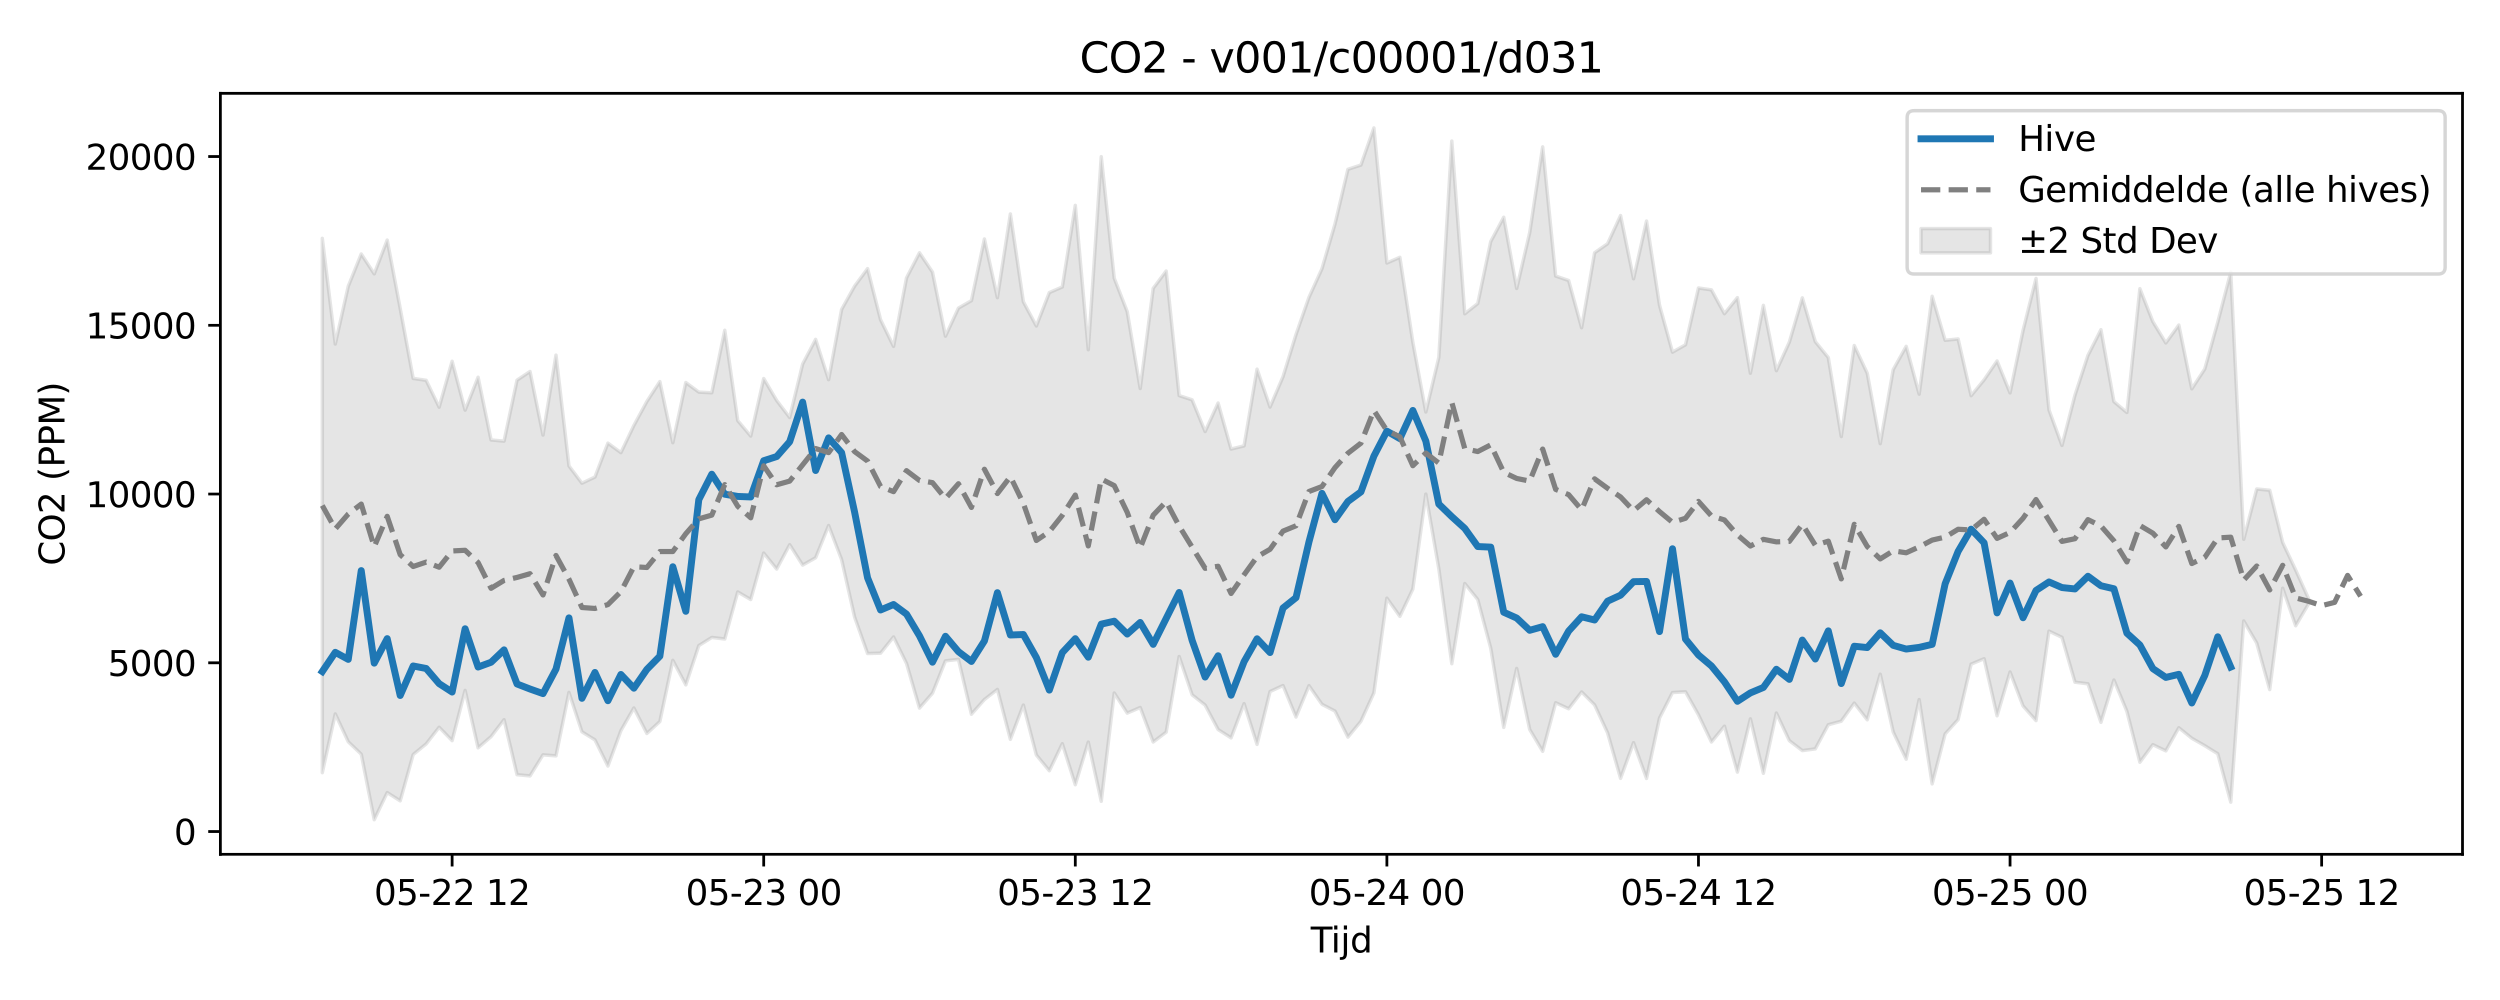 <?xml version="1.0" encoding="utf-8" standalone="no"?>
<!DOCTYPE svg PUBLIC "-//W3C//DTD SVG 1.1//EN"
  "http://www.w3.org/Graphics/SVG/1.1/DTD/svg11.dtd">
<svg xmlns:xlink="http://www.w3.org/1999/xlink" width="720pt" height="288pt" viewBox="0 0 720 288" xmlns="http://www.w3.org/2000/svg" version="1.1">
 <defs>
  <style type="text/css">*{stroke-linejoin: round; stroke-linecap: butt}</style>
 </defs>
 <g id="figure_1">
  <g id="patch_1">
   <path d="M 0 288 
L 720 288 
L 720 0 
L 0 0 
z
" style="fill: #ffffff"/>
  </g>
  <g id="axes_1">
   <g id="patch_2">
    <path d="M 63.47 246.04 
L 709.2 246.04 
L 709.2 26.88 
L 63.47 26.88 
z
" style="fill: #ffffff"/>
   </g>
   <g id="FillBetweenPolyCollection_1">
    <defs>
     <path id="m8e85e4a5da" d="M 92.821 -219.356 
L 92.821 -65.467 
L 96.56 -82.393 
L 100.299 -74.367 
L 104.038 -70.794 
L 107.777 -51.922 
L 111.516 -59.736 
L 115.256 -57.352 
L 118.995 -70.682 
L 122.734 -73.752 
L 126.473 -78.546 
L 130.212 -74.696 
L 133.951 -89.16 
L 137.69 -72.623 
L 141.429 -75.848 
L 145.168 -80.729 
L 148.907 -64.885 
L 152.646 -64.534 
L 156.385 -70.606 
L 160.124 -70.311 
L 163.863 -88.585 
L 167.602 -77.234 
L 171.341 -74.918 
L 175.08 -67.379 
L 178.819 -77.561 
L 182.558 -84.107 
L 186.297 -76.758 
L 190.036 -80.193 
L 193.775 -97.823 
L 197.514 -90.753 
L 201.253 -102.062 
L 204.992 -104.413 
L 208.731 -103.967 
L 212.47 -117.516 
L 216.209 -115.334 
L 219.948 -128.72 
L 223.687 -124.115 
L 227.426 -131.13 
L 231.165 -125.253 
L 234.904 -127.374 
L 238.643 -136.649 
L 242.382 -126.833 
L 246.121 -110.297 
L 249.861 -99.789 
L 253.6 -99.887 
L 257.339 -104.56 
L 261.078 -96.937 
L 264.817 -84.067 
L 268.556 -88.368 
L 272.295 -97.671 
L 276.034 -98.095 
L 279.773 -82.301 
L 283.512 -86.532 
L 287.251 -89.443 
L 290.99 -75.077 
L 294.729 -84.943 
L 298.468 -70.569 
L 302.207 -66.021 
L 305.946 -73.811 
L 309.685 -61.994 
L 313.424 -74.276 
L 317.163 -57.217 
L 320.902 -88.426 
L 324.641 -82.622 
L 328.38 -84.246 
L 332.119 -74.307 
L 335.858 -77.131 
L 339.597 -98.934 
L 343.336 -87.881 
L 347.075 -84.935 
L 350.814 -77.892 
L 354.553 -75.486 
L 358.292 -85.343 
L 362.031 -73.614 
L 365.77 -88.835 
L 369.509 -90.568 
L 373.248 -81.504 
L 376.987 -90.526 
L 380.726 -85.151 
L 384.465 -83.223 
L 388.205 -75.711 
L 391.944 -80.262 
L 395.683 -88.435 
L 399.422 -115.727 
L 403.161 -110.481 
L 406.9 -118.349 
L 410.639 -145.697 
L 414.378 -124.224 
L 418.117 -96.854 
L 421.856 -119.948 
L 425.595 -115.328 
L 429.334 -101.324 
L 433.073 -78.5 
L 436.812 -95.487 
L 440.551 -77.907 
L 444.29 -71.615 
L 448.029 -85.613 
L 451.768 -83.876 
L 455.507 -88.714 
L 459.246 -84.982 
L 462.985 -76.927 
L 466.724 -63.832 
L 470.463 -74.112 
L 474.202 -63.802 
L 477.941 -81.213 
L 481.68 -88.549 
L 485.419 -88.763 
L 489.158 -82.133 
L 492.897 -74.3 
L 496.636 -78.859 
L 500.375 -65.63 
L 504.114 -80.968 
L 507.853 -65.281 
L 511.592 -82.646 
L 515.331 -74.686 
L 519.07 -71.826 
L 522.809 -72.318 
L 526.549 -79.274 
L 530.288 -80.289 
L 534.027 -85.506 
L 537.766 -80.696 
L 541.505 -93.842 
L 545.244 -77.184 
L 548.983 -69.344 
L 552.722 -86.523 
L 556.461 -62.238 
L 560.2 -76.631 
L 563.939 -80.758 
L 567.678 -96.718 
L 571.417 -98.295 
L 575.156 -81.856 
L 578.895 -94.463 
L 582.634 -84.688 
L 586.373 -80.463 
L 590.112 -106.233 
L 593.851 -104.444 
L 597.59 -91.526 
L 601.329 -91.063 
L 605.068 -79.964 
L 608.807 -92.152 
L 612.546 -83.138 
L 616.285 -68.474 
L 620.024 -73.535 
L 623.763 -71.748 
L 627.502 -78.411 
L 631.241 -75.382 
L 634.98 -73.24 
L 638.719 -70.915 
L 642.458 -56.97 
L 646.197 -109.169 
L 649.936 -102.79 
L 653.675 -89.403 
L 657.414 -118.603 
L 661.154 -107.779 
L 664.893 -114.119 
L 664.893 -115.531 
L 664.893 -115.531 
L 661.154 -123.834 
L 657.414 -131.763 
L 653.675 -146.805 
L 649.936 -147.175 
L 646.197 -132.684 
L 642.458 -209.614 
L 638.719 -195.219 
L 634.98 -181.746 
L 631.241 -176.019 
L 627.502 -194.383 
L 623.763 -189.228 
L 620.024 -195.364 
L 616.285 -204.867 
L 612.546 -169.198 
L 608.807 -172.335 
L 605.068 -193.047 
L 601.329 -185.638 
L 597.59 -174.182 
L 593.851 -159.703 
L 590.112 -169.93 
L 586.373 -207.806 
L 582.634 -192.792 
L 578.895 -174.843 
L 575.156 -184.039 
L 571.417 -178.598 
L 567.678 -174.036 
L 563.939 -190.384 
L 560.2 -189.992 
L 556.461 -202.673 
L 552.722 -174.482 
L 548.983 -188.258 
L 545.244 -181.538 
L 541.505 -160.222 
L 537.766 -180.516 
L 534.027 -188.491 
L 530.288 -162.278 
L 526.549 -185.016 
L 522.809 -189.607 
L 519.07 -202.223 
L 515.331 -189.466 
L 511.592 -181.244 
L 507.853 -200.057 
L 504.114 -180.513 
L 500.375 -202.275 
L 496.636 -197.65 
L 492.897 -204.522 
L 489.158 -205.061 
L 485.419 -188.7 
L 481.68 -186.578 
L 477.941 -200.111 
L 474.202 -224.345 
L 470.463 -207.702 
L 466.724 -225.922 
L 462.985 -217.811 
L 459.246 -215.208 
L 455.507 -193.611 
L 451.768 -207.219 
L 448.029 -208.5 
L 444.29 -245.71 
L 440.551 -220.992 
L 436.812 -204.922 
L 433.073 -225.43 
L 429.334 -218.44 
L 425.595 -200.582 
L 421.856 -197.637 
L 418.117 -247.381 
L 414.378 -185.048 
L 410.639 -169.343 
L 406.9 -189.403 
L 403.161 -213.897 
L 399.422 -212.252 
L 395.683 -251.158 
L 391.944 -240.471 
L 388.205 -239.238 
L 384.465 -223.418 
L 380.726 -210.61 
L 376.987 -202.378 
L 373.248 -191.649 
L 369.509 -179.508 
L 365.77 -170.775 
L 362.031 -181.683 
L 358.292 -159.59 
L 354.553 -158.675 
L 350.814 -171.934 
L 347.075 -163.715 
L 343.336 -172.85 
L 339.597 -174.068 
L 335.858 -209.95 
L 332.119 -204.952 
L 328.38 -176.105 
L 324.641 -198.254 
L 320.902 -207.861 
L 317.163 -242.881 
L 313.424 -187.279 
L 309.685 -228.859 
L 305.946 -205.356 
L 302.207 -203.739 
L 298.468 -194.116 
L 294.729 -201.096 
L 290.99 -226.389 
L 287.251 -202.268 
L 283.512 -219.178 
L 279.773 -201.416 
L 276.034 -199.268 
L 272.295 -191.182 
L 268.556 -209.63 
L 264.817 -215.194 
L 261.078 -207.966 
L 257.339 -188.249 
L 253.6 -195.934 
L 249.861 -210.632 
L 246.121 -205.586 
L 242.382 -198.877 
L 238.643 -178.644 
L 234.904 -190.266 
L 231.165 -183.154 
L 227.426 -167.751 
L 223.687 -172.658 
L 219.948 -178.978 
L 216.209 -162.413 
L 212.47 -166.862 
L 208.731 -192.885 
L 204.992 -174.883 
L 201.253 -175.073 
L 197.514 -177.836 
L 193.775 -160.501 
L 190.036 -178.107 
L 186.297 -172.365 
L 182.558 -165.47 
L 178.819 -157.635 
L 175.08 -160.382 
L 171.341 -150.612 
L 167.602 -148.842 
L 163.863 -153.807 
L 160.124 -185.73 
L 156.385 -162.692 
L 152.646 -181.012 
L 148.907 -178.515 
L 145.168 -160.952 
L 141.429 -161.293 
L 137.69 -179.355 
L 133.951 -169.874 
L 130.212 -183.955 
L 126.473 -170.736 
L 122.734 -178.473 
L 118.995 -179.017 
L 115.256 -199.168 
L 111.516 -218.86 
L 107.777 -209.129 
L 104.038 -214.854 
L 100.299 -205.565 
L 96.56 -188.914 
L 92.821 -219.356 
z
" style="stroke: #808080; stroke-opacity: 0.2"/>
    </defs>
    <g clip-path="url(#p033f873a98)">
     <use xlink:href="#m8e85e4a5da" x="0" y="288" style="fill: #808080; fill-opacity: 0.2; stroke: #808080; stroke-opacity: 0.2"/>
    </g>
   </g>
   <g id="matplotlib.axis_1">
    <g id="xtick_1">
     <g id="line2d_1">
      <defs>
       <path id="me06cd9180e" d="M 0 0 
L 0 3.5 
" style="stroke: #000000; stroke-width: 0.8"/>
      </defs>
      <g>
       <use xlink:href="#me06cd9180e" x="130.212" y="246.04" style="stroke: #000000; stroke-width: 0.8"/>
      </g>
     </g>
     <g id="text_1">
      <!-- 05-22 12 -->
      <g transform="translate(107.731 260.638) scale(0.1 -0.1)">
       <defs>
        <path id="DejaVuSans-30" d="M 2034 4250 
Q 1547 4250 1301 3770 
Q 1056 3291 1056 2328 
Q 1056 1369 1301 889 
Q 1547 409 2034 409 
Q 2525 409 2770 889 
Q 3016 1369 3016 2328 
Q 3016 3291 2770 3770 
Q 2525 4250 2034 4250 
z
M 2034 4750 
Q 2819 4750 3233 4129 
Q 3647 3509 3647 2328 
Q 3647 1150 3233 529 
Q 2819 -91 2034 -91 
Q 1250 -91 836 529 
Q 422 1150 422 2328 
Q 422 3509 836 4129 
Q 1250 4750 2034 4750 
z
" transform="scale(0.016)"/>
        <path id="DejaVuSans-35" d="M 691 4666 
L 3169 4666 
L 3169 4134 
L 1269 4134 
L 1269 2991 
Q 1406 3038 1543 3061 
Q 1681 3084 1819 3084 
Q 2600 3084 3056 2656 
Q 3513 2228 3513 1497 
Q 3513 744 3044 326 
Q 2575 -91 1722 -91 
Q 1428 -91 1123 -41 
Q 819 9 494 109 
L 494 744 
Q 775 591 1075 516 
Q 1375 441 1709 441 
Q 2250 441 2565 725 
Q 2881 1009 2881 1497 
Q 2881 1984 2565 2268 
Q 2250 2553 1709 2553 
Q 1456 2553 1204 2497 
Q 953 2441 691 2322 
L 691 4666 
z
" transform="scale(0.016)"/>
        <path id="DejaVuSans-2d" d="M 313 2009 
L 1997 2009 
L 1997 1497 
L 313 1497 
L 313 2009 
z
" transform="scale(0.016)"/>
        <path id="DejaVuSans-32" d="M 1228 531 
L 3431 531 
L 3431 0 
L 469 0 
L 469 531 
Q 828 903 1448 1529 
Q 2069 2156 2228 2338 
Q 2531 2678 2651 2914 
Q 2772 3150 2772 3378 
Q 2772 3750 2511 3984 
Q 2250 4219 1831 4219 
Q 1534 4219 1204 4116 
Q 875 4013 500 3803 
L 500 4441 
Q 881 4594 1212 4672 
Q 1544 4750 1819 4750 
Q 2544 4750 2975 4387 
Q 3406 4025 3406 3419 
Q 3406 3131 3298 2873 
Q 3191 2616 2906 2266 
Q 2828 2175 2409 1742 
Q 1991 1309 1228 531 
z
" transform="scale(0.016)"/>
        <path id="DejaVuSans-20" transform="scale(0.016)"/>
        <path id="DejaVuSans-31" d="M 794 531 
L 1825 531 
L 1825 4091 
L 703 3866 
L 703 4441 
L 1819 4666 
L 2450 4666 
L 2450 531 
L 3481 531 
L 3481 0 
L 794 0 
L 794 531 
z
" transform="scale(0.016)"/>
       </defs>
       <use xlink:href="#DejaVuSans-30"/>
       <use xlink:href="#DejaVuSans-35" transform="translate(63.623 0)"/>
       <use xlink:href="#DejaVuSans-2d" transform="translate(127.246 0)"/>
       <use xlink:href="#DejaVuSans-32" transform="translate(163.33 0)"/>
       <use xlink:href="#DejaVuSans-32" transform="translate(226.953 0)"/>
       <use xlink:href="#DejaVuSans-20" transform="translate(290.576 0)"/>
       <use xlink:href="#DejaVuSans-31" transform="translate(322.363 0)"/>
       <use xlink:href="#DejaVuSans-32" transform="translate(385.986 0)"/>
      </g>
     </g>
    </g>
    <g id="xtick_2">
     <g id="line2d_2">
      <g>
       <use xlink:href="#me06cd9180e" x="219.948" y="246.04" style="stroke: #000000; stroke-width: 0.8"/>
      </g>
     </g>
     <g id="text_2">
      <!-- 05-23 00 -->
      <g transform="translate(197.468 260.638) scale(0.1 -0.1)">
       <defs>
        <path id="DejaVuSans-33" d="M 2597 2516 
Q 3050 2419 3304 2112 
Q 3559 1806 3559 1356 
Q 3559 666 3084 287 
Q 2609 -91 1734 -91 
Q 1441 -91 1130 -33 
Q 819 25 488 141 
L 488 750 
Q 750 597 1062 519 
Q 1375 441 1716 441 
Q 2309 441 2620 675 
Q 2931 909 2931 1356 
Q 2931 1769 2642 2001 
Q 2353 2234 1838 2234 
L 1294 2234 
L 1294 2753 
L 1863 2753 
Q 2328 2753 2575 2939 
Q 2822 3125 2822 3475 
Q 2822 3834 2567 4026 
Q 2313 4219 1838 4219 
Q 1578 4219 1281 4162 
Q 984 4106 628 3988 
L 628 4550 
Q 988 4650 1302 4700 
Q 1616 4750 1894 4750 
Q 2613 4750 3031 4423 
Q 3450 4097 3450 3541 
Q 3450 3153 3228 2886 
Q 3006 2619 2597 2516 
z
" transform="scale(0.016)"/>
       </defs>
       <use xlink:href="#DejaVuSans-30"/>
       <use xlink:href="#DejaVuSans-35" transform="translate(63.623 0)"/>
       <use xlink:href="#DejaVuSans-2d" transform="translate(127.246 0)"/>
       <use xlink:href="#DejaVuSans-32" transform="translate(163.33 0)"/>
       <use xlink:href="#DejaVuSans-33" transform="translate(226.953 0)"/>
       <use xlink:href="#DejaVuSans-20" transform="translate(290.576 0)"/>
       <use xlink:href="#DejaVuSans-30" transform="translate(322.363 0)"/>
       <use xlink:href="#DejaVuSans-30" transform="translate(385.986 0)"/>
      </g>
     </g>
    </g>
    <g id="xtick_3">
     <g id="line2d_3">
      <g>
       <use xlink:href="#me06cd9180e" x="309.685" y="246.04" style="stroke: #000000; stroke-width: 0.8"/>
      </g>
     </g>
     <g id="text_3">
      <!-- 05-23 12 -->
      <g transform="translate(287.204 260.638) scale(0.1 -0.1)">
       <use xlink:href="#DejaVuSans-30"/>
       <use xlink:href="#DejaVuSans-35" transform="translate(63.623 0)"/>
       <use xlink:href="#DejaVuSans-2d" transform="translate(127.246 0)"/>
       <use xlink:href="#DejaVuSans-32" transform="translate(163.33 0)"/>
       <use xlink:href="#DejaVuSans-33" transform="translate(226.953 0)"/>
       <use xlink:href="#DejaVuSans-20" transform="translate(290.576 0)"/>
       <use xlink:href="#DejaVuSans-31" transform="translate(322.363 0)"/>
       <use xlink:href="#DejaVuSans-32" transform="translate(385.986 0)"/>
      </g>
     </g>
    </g>
    <g id="xtick_4">
     <g id="line2d_4">
      <g>
       <use xlink:href="#me06cd9180e" x="399.422" y="246.04" style="stroke: #000000; stroke-width: 0.8"/>
      </g>
     </g>
     <g id="text_4">
      <!-- 05-24 00 -->
      <g transform="translate(376.941 260.638) scale(0.1 -0.1)">
       <defs>
        <path id="DejaVuSans-34" d="M 2419 4116 
L 825 1625 
L 2419 1625 
L 2419 4116 
z
M 2253 4666 
L 3047 4666 
L 3047 1625 
L 3713 1625 
L 3713 1100 
L 3047 1100 
L 3047 0 
L 2419 0 
L 2419 1100 
L 313 1100 
L 313 1709 
L 2253 4666 
z
" transform="scale(0.016)"/>
       </defs>
       <use xlink:href="#DejaVuSans-30"/>
       <use xlink:href="#DejaVuSans-35" transform="translate(63.623 0)"/>
       <use xlink:href="#DejaVuSans-2d" transform="translate(127.246 0)"/>
       <use xlink:href="#DejaVuSans-32" transform="translate(163.33 0)"/>
       <use xlink:href="#DejaVuSans-34" transform="translate(226.953 0)"/>
       <use xlink:href="#DejaVuSans-20" transform="translate(290.576 0)"/>
       <use xlink:href="#DejaVuSans-30" transform="translate(322.363 0)"/>
       <use xlink:href="#DejaVuSans-30" transform="translate(385.986 0)"/>
      </g>
     </g>
    </g>
    <g id="xtick_5">
     <g id="line2d_5">
      <g>
       <use xlink:href="#me06cd9180e" x="489.158" y="246.04" style="stroke: #000000; stroke-width: 0.8"/>
      </g>
     </g>
     <g id="text_5">
      <!-- 05-24 12 -->
      <g transform="translate(466.678 260.638) scale(0.1 -0.1)">
       <use xlink:href="#DejaVuSans-30"/>
       <use xlink:href="#DejaVuSans-35" transform="translate(63.623 0)"/>
       <use xlink:href="#DejaVuSans-2d" transform="translate(127.246 0)"/>
       <use xlink:href="#DejaVuSans-32" transform="translate(163.33 0)"/>
       <use xlink:href="#DejaVuSans-34" transform="translate(226.953 0)"/>
       <use xlink:href="#DejaVuSans-20" transform="translate(290.576 0)"/>
       <use xlink:href="#DejaVuSans-31" transform="translate(322.363 0)"/>
       <use xlink:href="#DejaVuSans-32" transform="translate(385.986 0)"/>
      </g>
     </g>
    </g>
    <g id="xtick_6">
     <g id="line2d_6">
      <g>
       <use xlink:href="#me06cd9180e" x="578.895" y="246.04" style="stroke: #000000; stroke-width: 0.8"/>
      </g>
     </g>
     <g id="text_6">
      <!-- 05-25 00 -->
      <g transform="translate(556.414 260.638) scale(0.1 -0.1)">
       <use xlink:href="#DejaVuSans-30"/>
       <use xlink:href="#DejaVuSans-35" transform="translate(63.623 0)"/>
       <use xlink:href="#DejaVuSans-2d" transform="translate(127.246 0)"/>
       <use xlink:href="#DejaVuSans-32" transform="translate(163.33 0)"/>
       <use xlink:href="#DejaVuSans-35" transform="translate(226.953 0)"/>
       <use xlink:href="#DejaVuSans-20" transform="translate(290.576 0)"/>
       <use xlink:href="#DejaVuSans-30" transform="translate(322.363 0)"/>
       <use xlink:href="#DejaVuSans-30" transform="translate(385.986 0)"/>
      </g>
     </g>
    </g>
    <g id="xtick_7">
     <g id="line2d_7">
      <g>
       <use xlink:href="#me06cd9180e" x="668.632" y="246.04" style="stroke: #000000; stroke-width: 0.8"/>
      </g>
     </g>
     <g id="text_7">
      <!-- 05-25 12 -->
      <g transform="translate(646.151 260.638) scale(0.1 -0.1)">
       <use xlink:href="#DejaVuSans-30"/>
       <use xlink:href="#DejaVuSans-35" transform="translate(63.623 0)"/>
       <use xlink:href="#DejaVuSans-2d" transform="translate(127.246 0)"/>
       <use xlink:href="#DejaVuSans-32" transform="translate(163.33 0)"/>
       <use xlink:href="#DejaVuSans-35" transform="translate(226.953 0)"/>
       <use xlink:href="#DejaVuSans-20" transform="translate(290.576 0)"/>
       <use xlink:href="#DejaVuSans-31" transform="translate(322.363 0)"/>
       <use xlink:href="#DejaVuSans-32" transform="translate(385.986 0)"/>
      </g>
     </g>
    </g>
    <g id="text_8">
     <!-- Tijd -->
     <g transform="translate(377.485 274.317) scale(0.1 -0.1)">
      <defs>
       <path id="DejaVuSans-54" d="M -19 4666 
L 3928 4666 
L 3928 4134 
L 2272 4134 
L 2272 0 
L 1638 0 
L 1638 4134 
L -19 4134 
L -19 4666 
z
" transform="scale(0.016)"/>
       <path id="DejaVuSans-69" d="M 603 3500 
L 1178 3500 
L 1178 0 
L 603 0 
L 603 3500 
z
M 603 4863 
L 1178 4863 
L 1178 4134 
L 603 4134 
L 603 4863 
z
" transform="scale(0.016)"/>
       <path id="DejaVuSans-6a" d="M 603 3500 
L 1178 3500 
L 1178 -63 
Q 1178 -731 923 -1031 
Q 669 -1331 103 -1331 
L -116 -1331 
L -116 -844 
L 38 -844 
Q 366 -844 484 -692 
Q 603 -541 603 -63 
L 603 3500 
z
M 603 4863 
L 1178 4863 
L 1178 4134 
L 603 4134 
L 603 4863 
z
" transform="scale(0.016)"/>
       <path id="DejaVuSans-64" d="M 2906 2969 
L 2906 4863 
L 3481 4863 
L 3481 0 
L 2906 0 
L 2906 525 
Q 2725 213 2448 61 
Q 2172 -91 1784 -91 
Q 1150 -91 751 415 
Q 353 922 353 1747 
Q 353 2572 751 3078 
Q 1150 3584 1784 3584 
Q 2172 3584 2448 3432 
Q 2725 3281 2906 2969 
z
M 947 1747 
Q 947 1113 1208 752 
Q 1469 391 1925 391 
Q 2381 391 2643 752 
Q 2906 1113 2906 1747 
Q 2906 2381 2643 2742 
Q 2381 3103 1925 3103 
Q 1469 3103 1208 2742 
Q 947 2381 947 1747 
z
" transform="scale(0.016)"/>
      </defs>
      <use xlink:href="#DejaVuSans-54"/>
      <use xlink:href="#DejaVuSans-69" transform="translate(57.959 0)"/>
      <use xlink:href="#DejaVuSans-6a" transform="translate(85.742 0)"/>
      <use xlink:href="#DejaVuSans-64" transform="translate(113.525 0)"/>
     </g>
    </g>
   </g>
   <g id="matplotlib.axis_2">
    <g id="ytick_1">
     <g id="line2d_8">
      <defs>
       <path id="mce8b6078e5" d="M 0 0 
L -3.5 0 
" style="stroke: #000000; stroke-width: 0.8"/>
      </defs>
      <g>
       <use xlink:href="#mce8b6078e5" x="63.47" y="239.479" style="stroke: #000000; stroke-width: 0.8"/>
      </g>
     </g>
     <g id="text_9">
      <!-- 0 -->
      <g transform="translate(50.108 243.278) scale(0.1 -0.1)">
       <use xlink:href="#DejaVuSans-30"/>
      </g>
     </g>
    </g>
    <g id="ytick_2">
     <g id="line2d_9">
      <g>
       <use xlink:href="#mce8b6078e5" x="63.47" y="190.881" style="stroke: #000000; stroke-width: 0.8"/>
      </g>
     </g>
     <g id="text_10">
      <!-- 5000 -->
      <g transform="translate(31.02 194.68) scale(0.1 -0.1)">
       <use xlink:href="#DejaVuSans-35"/>
       <use xlink:href="#DejaVuSans-30" transform="translate(63.623 0)"/>
       <use xlink:href="#DejaVuSans-30" transform="translate(127.246 0)"/>
       <use xlink:href="#DejaVuSans-30" transform="translate(190.869 0)"/>
      </g>
     </g>
    </g>
    <g id="ytick_3">
     <g id="line2d_10">
      <g>
       <use xlink:href="#mce8b6078e5" x="63.47" y="142.283" style="stroke: #000000; stroke-width: 0.8"/>
      </g>
     </g>
     <g id="text_11">
      <!-- 10000 -->
      <g transform="translate(24.657 146.082) scale(0.1 -0.1)">
       <use xlink:href="#DejaVuSans-31"/>
       <use xlink:href="#DejaVuSans-30" transform="translate(63.623 0)"/>
       <use xlink:href="#DejaVuSans-30" transform="translate(127.246 0)"/>
       <use xlink:href="#DejaVuSans-30" transform="translate(190.869 0)"/>
       <use xlink:href="#DejaVuSans-30" transform="translate(254.492 0)"/>
      </g>
     </g>
    </g>
    <g id="ytick_4">
     <g id="line2d_11">
      <g>
       <use xlink:href="#mce8b6078e5" x="63.47" y="93.684" style="stroke: #000000; stroke-width: 0.8"/>
      </g>
     </g>
     <g id="text_12">
      <!-- 15000 -->
      <g transform="translate(24.657 97.484) scale(0.1 -0.1)">
       <use xlink:href="#DejaVuSans-31"/>
       <use xlink:href="#DejaVuSans-35" transform="translate(63.623 0)"/>
       <use xlink:href="#DejaVuSans-30" transform="translate(127.246 0)"/>
       <use xlink:href="#DejaVuSans-30" transform="translate(190.869 0)"/>
       <use xlink:href="#DejaVuSans-30" transform="translate(254.492 0)"/>
      </g>
     </g>
    </g>
    <g id="ytick_5">
     <g id="line2d_12">
      <g>
       <use xlink:href="#mce8b6078e5" x="63.47" y="45.086" style="stroke: #000000; stroke-width: 0.8"/>
      </g>
     </g>
     <g id="text_13">
      <!-- 20000 -->
      <g transform="translate(24.657 48.885) scale(0.1 -0.1)">
       <use xlink:href="#DejaVuSans-32"/>
       <use xlink:href="#DejaVuSans-30" transform="translate(63.623 0)"/>
       <use xlink:href="#DejaVuSans-30" transform="translate(127.246 0)"/>
       <use xlink:href="#DejaVuSans-30" transform="translate(190.869 0)"/>
       <use xlink:href="#DejaVuSans-30" transform="translate(254.492 0)"/>
      </g>
     </g>
    </g>
    <g id="text_14">
     <!-- CO2 (PPM) -->
     <g transform="translate(18.578 162.903) rotate(-90) scale(0.1 -0.1)">
      <defs>
       <path id="DejaVuSans-43" d="M 4122 4306 
L 4122 3641 
Q 3803 3938 3442 4084 
Q 3081 4231 2675 4231 
Q 1875 4231 1450 3742 
Q 1025 3253 1025 2328 
Q 1025 1406 1450 917 
Q 1875 428 2675 428 
Q 3081 428 3442 575 
Q 3803 722 4122 1019 
L 4122 359 
Q 3791 134 3420 21 
Q 3050 -91 2638 -91 
Q 1578 -91 968 557 
Q 359 1206 359 2328 
Q 359 3453 968 4101 
Q 1578 4750 2638 4750 
Q 3056 4750 3426 4639 
Q 3797 4528 4122 4306 
z
" transform="scale(0.016)"/>
       <path id="DejaVuSans-4f" d="M 2522 4238 
Q 1834 4238 1429 3725 
Q 1025 3213 1025 2328 
Q 1025 1447 1429 934 
Q 1834 422 2522 422 
Q 3209 422 3611 934 
Q 4013 1447 4013 2328 
Q 4013 3213 3611 3725 
Q 3209 4238 2522 4238 
z
M 2522 4750 
Q 3503 4750 4090 4092 
Q 4678 3434 4678 2328 
Q 4678 1225 4090 567 
Q 3503 -91 2522 -91 
Q 1538 -91 948 565 
Q 359 1222 359 2328 
Q 359 3434 948 4092 
Q 1538 4750 2522 4750 
z
" transform="scale(0.016)"/>
       <path id="DejaVuSans-28" d="M 1984 4856 
Q 1566 4138 1362 3434 
Q 1159 2731 1159 2009 
Q 1159 1288 1364 580 
Q 1569 -128 1984 -844 
L 1484 -844 
Q 1016 -109 783 600 
Q 550 1309 550 2009 
Q 550 2706 781 3412 
Q 1013 4119 1484 4856 
L 1984 4856 
z
" transform="scale(0.016)"/>
       <path id="DejaVuSans-50" d="M 1259 4147 
L 1259 2394 
L 2053 2394 
Q 2494 2394 2734 2622 
Q 2975 2850 2975 3272 
Q 2975 3691 2734 3919 
Q 2494 4147 2053 4147 
L 1259 4147 
z
M 628 4666 
L 2053 4666 
Q 2838 4666 3239 4311 
Q 3641 3956 3641 3272 
Q 3641 2581 3239 2228 
Q 2838 1875 2053 1875 
L 1259 1875 
L 1259 0 
L 628 0 
L 628 4666 
z
" transform="scale(0.016)"/>
       <path id="DejaVuSans-4d" d="M 628 4666 
L 1569 4666 
L 2759 1491 
L 3956 4666 
L 4897 4666 
L 4897 0 
L 4281 0 
L 4281 4097 
L 3078 897 
L 2444 897 
L 1241 4097 
L 1241 0 
L 628 0 
L 628 4666 
z
" transform="scale(0.016)"/>
       <path id="DejaVuSans-29" d="M 513 4856 
L 1013 4856 
Q 1481 4119 1714 3412 
Q 1947 2706 1947 2009 
Q 1947 1309 1714 600 
Q 1481 -109 1013 -844 
L 513 -844 
Q 928 -128 1133 580 
Q 1338 1288 1338 2009 
Q 1338 2731 1133 3434 
Q 928 4138 513 4856 
z
" transform="scale(0.016)"/>
      </defs>
      <use xlink:href="#DejaVuSans-43"/>
      <use xlink:href="#DejaVuSans-4f" transform="translate(69.824 0)"/>
      <use xlink:href="#DejaVuSans-32" transform="translate(148.535 0)"/>
      <use xlink:href="#DejaVuSans-20" transform="translate(212.158 0)"/>
      <use xlink:href="#DejaVuSans-28" transform="translate(243.945 0)"/>
      <use xlink:href="#DejaVuSans-50" transform="translate(282.959 0)"/>
      <use xlink:href="#DejaVuSans-50" transform="translate(343.262 0)"/>
      <use xlink:href="#DejaVuSans-4d" transform="translate(403.564 0)"/>
      <use xlink:href="#DejaVuSans-29" transform="translate(489.844 0)"/>
     </g>
    </g>
   </g>
   <g id="line2d_13">
    <path d="M 92.821 193.403 
L 96.56 187.871 
L 100.299 189.899 
L 104.038 164.337 
L 107.777 190.983 
L 111.516 183.931 
L 115.256 200.299 
L 118.995 191.801 
L 122.734 192.524 
L 126.473 196.888 
L 130.212 199.308 
L 133.951 181.087 
L 137.69 192.106 
L 141.429 190.73 
L 145.168 187.162 
L 148.907 196.985 
L 152.646 198.436 
L 156.385 199.761 
L 160.124 192.705 
L 163.863 177.951 
L 167.602 201.113 
L 171.341 193.667 
L 175.08 201.801 
L 178.819 194.25 
L 182.558 198.197 
L 186.297 192.786 
L 190.036 188.982 
L 193.775 163.229 
L 197.514 176.052 
L 201.253 143.906 
L 204.992 136.577 
L 208.731 142.335 
L 212.47 142.973 
L 216.209 143.122 
L 219.948 132.689 
L 223.687 131.487 
L 227.426 127.224 
L 231.165 115.813 
L 234.904 135.505 
L 238.643 126.109 
L 242.382 130.363 
L 246.121 147.467 
L 249.861 166.426 
L 253.6 175.673 
L 257.339 174.098 
L 261.078 176.868 
L 264.817 183.13 
L 268.556 190.709 
L 272.295 183.254 
L 276.034 187.677 
L 279.773 190.497 
L 283.512 184.589 
L 287.251 170.693 
L 290.99 182.882 
L 294.729 182.742 
L 298.468 189.371 
L 302.207 198.747 
L 305.946 187.949 
L 309.685 183.941 
L 313.424 189.271 
L 317.163 179.752 
L 320.902 178.9 
L 324.641 182.61 
L 328.38 179.272 
L 332.119 185.574 
L 339.597 170.635 
L 343.336 184.44 
L 347.075 194.992 
L 350.814 188.859 
L 354.553 200.218 
L 358.292 190.57 
L 362.031 183.974 
L 365.77 187.929 
L 369.509 175.109 
L 373.248 172.122 
L 376.987 156.036 
L 380.726 142.092 
L 384.465 149.676 
L 388.205 144.415 
L 391.944 141.661 
L 395.683 131.358 
L 399.422 124.172 
L 403.161 126.32 
L 406.9 118.21 
L 410.639 127.02 
L 414.378 145.169 
L 418.117 148.795 
L 421.856 152.187 
L 425.595 157.406 
L 429.334 157.572 
L 433.073 176.321 
L 436.812 178.002 
L 440.551 181.527 
L 444.29 180.478 
L 448.029 188.427 
L 451.768 181.744 
L 455.507 177.633 
L 459.246 178.56 
L 462.985 173.139 
L 466.724 171.416 
L 470.463 167.521 
L 474.202 167.46 
L 477.941 181.894 
L 481.68 158.045 
L 485.419 184.055 
L 489.158 188.636 
L 492.897 191.801 
L 496.636 196.373 
L 500.375 201.978 
L 504.114 199.557 
L 507.853 197.986 
L 511.592 192.747 
L 515.331 195.66 
L 519.07 184.34 
L 522.809 189.799 
L 526.549 181.689 
L 530.288 196.865 
L 534.027 186.112 
L 537.766 186.497 
L 541.505 182.253 
L 545.244 185.859 
L 548.983 186.928 
L 552.722 186.446 
L 556.461 185.574 
L 560.2 168.121 
L 563.939 158.8 
L 567.678 152.404 
L 571.417 156.334 
L 575.156 176.509 
L 578.895 167.926 
L 582.634 177.908 
L 586.373 170.049 
L 590.112 167.602 
L 593.851 169.219 
L 597.59 169.614 
L 601.329 165.963 
L 605.068 168.694 
L 608.807 169.566 
L 612.546 182.352 
L 616.285 185.752 
L 620.024 192.562 
L 623.763 195.094 
L 627.502 194.205 
L 631.241 202.457 
L 634.98 194.526 
L 638.719 183.4 
L 642.458 192.106 
L 642.458 192.106 
" clip-path="url(#p033f873a98)" style="fill: none; stroke: #1f77b4; stroke-width: 2; stroke-linecap: square"/>
   </g>
   <g id="line2d_14">
    <path d="M 92.821 145.588 
L 96.56 152.346 
L 100.299 148.034 
L 104.038 145.176 
L 107.777 157.475 
L 111.516 148.702 
L 115.256 159.74 
L 118.995 163.151 
L 122.734 161.887 
L 126.473 163.359 
L 130.212 158.675 
L 133.951 158.483 
L 137.69 162.011 
L 141.429 169.43 
L 145.168 167.16 
L 148.907 166.3 
L 152.646 165.227 
L 156.385 171.351 
L 160.124 159.98 
L 163.863 166.804 
L 167.602 174.962 
L 171.341 175.235 
L 175.08 174.12 
L 178.819 170.402 
L 182.558 163.212 
L 186.297 163.439 
L 190.036 158.85 
L 193.775 158.838 
L 197.514 153.705 
L 201.253 149.433 
L 204.992 148.352 
L 208.731 139.574 
L 212.47 145.811 
L 216.209 149.126 
L 219.948 134.151 
L 223.687 139.614 
L 227.426 138.56 
L 234.904 129.18 
L 238.643 130.354 
L 242.382 125.145 
L 246.121 130.059 
L 249.861 132.79 
L 253.6 140.09 
L 257.339 141.596 
L 261.078 135.548 
L 264.817 138.37 
L 268.556 139.001 
L 272.295 143.574 
L 276.034 139.318 
L 279.773 146.141 
L 283.512 135.145 
L 287.251 142.144 
L 290.99 137.267 
L 294.729 144.98 
L 298.468 155.657 
L 302.207 153.12 
L 305.946 148.416 
L 309.685 142.574 
L 313.424 157.223 
L 317.163 137.951 
L 320.902 139.857 
L 324.641 147.562 
L 328.38 157.824 
L 332.119 148.37 
L 335.858 144.459 
L 339.597 151.499 
L 347.075 163.675 
L 350.814 163.087 
L 354.553 170.919 
L 358.292 165.534 
L 362.031 160.352 
L 365.77 158.195 
L 369.509 152.962 
L 373.248 151.423 
L 376.987 141.548 
L 380.726 140.12 
L 384.465 134.679 
L 388.205 130.526 
L 391.944 127.634 
L 395.683 118.203 
L 399.422 124.01 
L 403.161 125.811 
L 406.9 134.124 
L 410.639 130.48 
L 414.378 133.364 
L 418.117 115.883 
L 421.856 129.207 
L 425.595 130.045 
L 429.334 128.118 
L 433.073 136.035 
L 436.812 137.796 
L 440.551 138.551 
L 444.29 129.338 
L 448.029 140.944 
L 451.768 142.452 
L 455.507 146.838 
L 459.246 137.905 
L 462.985 140.631 
L 466.724 143.123 
L 470.463 147.093 
L 474.202 143.926 
L 477.941 147.338 
L 481.68 150.437 
L 485.419 149.268 
L 489.158 144.403 
L 492.897 148.589 
L 496.636 149.746 
L 500.375 154.048 
L 504.114 157.26 
L 507.853 155.331 
L 511.592 156.055 
L 515.331 155.924 
L 519.07 150.976 
L 522.809 157.038 
L 526.549 155.855 
L 530.288 166.717 
L 534.027 151.002 
L 537.766 157.394 
L 541.505 160.968 
L 545.244 158.639 
L 548.983 159.199 
L 552.722 157.498 
L 556.461 155.545 
L 560.2 154.689 
L 563.939 152.429 
L 567.678 152.623 
L 571.417 149.554 
L 575.156 155.053 
L 578.895 153.347 
L 582.634 149.26 
L 586.373 143.865 
L 593.851 155.926 
L 597.59 155.146 
L 601.329 149.649 
L 605.068 151.494 
L 608.807 155.757 
L 612.546 161.832 
L 616.285 151.33 
L 620.024 153.55 
L 623.763 157.512 
L 627.502 151.603 
L 631.241 162.3 
L 634.98 160.507 
L 638.719 154.933 
L 642.458 154.708 
L 646.197 167.074 
L 649.936 163.017 
L 653.675 169.896 
L 657.414 162.817 
L 661.154 172.193 
L 664.893 173.175 
L 668.632 174.432 
L 672.371 173.483 
L 676.11 165.72 
L 679.849 171.724 
L 679.849 171.724 
" clip-path="url(#p033f873a98)" style="fill: none; stroke-dasharray: 5.55,2.4; stroke-dashoffset: 0; stroke: #808080; stroke-width: 1.5"/>
   </g>
   <g id="patch_3">
    <path d="M 63.47 246.04 
L 63.47 26.88 
" style="fill: none; stroke: #000000; stroke-width: 0.8; stroke-linejoin: miter; stroke-linecap: square"/>
   </g>
   <g id="patch_4">
    <path d="M 709.2 246.04 
L 709.2 26.88 
" style="fill: none; stroke: #000000; stroke-width: 0.8; stroke-linejoin: miter; stroke-linecap: square"/>
   </g>
   <g id="patch_5">
    <path d="M 63.47 246.04 
L 709.2 246.04 
" style="fill: none; stroke: #000000; stroke-width: 0.8; stroke-linejoin: miter; stroke-linecap: square"/>
   </g>
   <g id="patch_6">
    <path d="M 63.47 26.88 
L 709.2 26.88 
" style="fill: none; stroke: #000000; stroke-width: 0.8; stroke-linejoin: miter; stroke-linecap: square"/>
   </g>
   <g id="text_15">
    <!-- CO2 - v001/c00001/d031 -->
    <g transform="translate(310.932 20.88) scale(0.12 -0.12)">
     <defs>
      <path id="DejaVuSans-76" d="M 191 3500 
L 800 3500 
L 1894 563 
L 2988 3500 
L 3597 3500 
L 2284 0 
L 1503 0 
L 191 3500 
z
" transform="scale(0.016)"/>
      <path id="DejaVuSans-2f" d="M 1625 4666 
L 2156 4666 
L 531 -594 
L 0 -594 
L 1625 4666 
z
" transform="scale(0.016)"/>
      <path id="DejaVuSans-63" d="M 3122 3366 
L 3122 2828 
Q 2878 2963 2633 3030 
Q 2388 3097 2138 3097 
Q 1578 3097 1268 2742 
Q 959 2388 959 1747 
Q 959 1106 1268 751 
Q 1578 397 2138 397 
Q 2388 397 2633 464 
Q 2878 531 3122 666 
L 3122 134 
Q 2881 22 2623 -34 
Q 2366 -91 2075 -91 
Q 1284 -91 818 406 
Q 353 903 353 1747 
Q 353 2603 823 3093 
Q 1294 3584 2113 3584 
Q 2378 3584 2631 3529 
Q 2884 3475 3122 3366 
z
" transform="scale(0.016)"/>
     </defs>
     <use xlink:href="#DejaVuSans-43"/>
     <use xlink:href="#DejaVuSans-4f" transform="translate(69.824 0)"/>
     <use xlink:href="#DejaVuSans-32" transform="translate(148.535 0)"/>
     <use xlink:href="#DejaVuSans-20" transform="translate(212.158 0)"/>
     <use xlink:href="#DejaVuSans-2d" transform="translate(243.945 0)"/>
     <use xlink:href="#DejaVuSans-20" transform="translate(280.029 0)"/>
     <use xlink:href="#DejaVuSans-76" transform="translate(311.816 0)"/>
     <use xlink:href="#DejaVuSans-30" transform="translate(370.996 0)"/>
     <use xlink:href="#DejaVuSans-30" transform="translate(434.619 0)"/>
     <use xlink:href="#DejaVuSans-31" transform="translate(498.242 0)"/>
     <use xlink:href="#DejaVuSans-2f" transform="translate(561.865 0)"/>
     <use xlink:href="#DejaVuSans-63" transform="translate(595.557 0)"/>
     <use xlink:href="#DejaVuSans-30" transform="translate(650.537 0)"/>
     <use xlink:href="#DejaVuSans-30" transform="translate(714.16 0)"/>
     <use xlink:href="#DejaVuSans-30" transform="translate(777.783 0)"/>
     <use xlink:href="#DejaVuSans-30" transform="translate(841.406 0)"/>
     <use xlink:href="#DejaVuSans-31" transform="translate(905.029 0)"/>
     <use xlink:href="#DejaVuSans-2f" transform="translate(968.652 0)"/>
     <use xlink:href="#DejaVuSans-64" transform="translate(1002.344 0)"/>
     <use xlink:href="#DejaVuSans-30" transform="translate(1065.82 0)"/>
     <use xlink:href="#DejaVuSans-33" transform="translate(1129.443 0)"/>
     <use xlink:href="#DejaVuSans-31" transform="translate(1193.066 0)"/>
    </g>
   </g>
   <g id="legend_1">
    <g id="patch_7">
     <path d="M 551.256 78.914 
L 702.2 78.914 
Q 704.2 78.914 704.2 76.914 
L 704.2 33.88 
Q 704.2 31.88 702.2 31.88 
L 551.256 31.88 
Q 549.256 31.88 549.256 33.88 
L 549.256 76.914 
Q 549.256 78.914 551.256 78.914 
z
" style="fill: #ffffff; opacity: 0.8; stroke: #cccccc; stroke-linejoin: miter"/>
    </g>
    <g id="line2d_15">
     <path d="M 553.256 39.978 
L 563.256 39.978 
L 573.256 39.978 
" style="fill: none; stroke: #1f77b4; stroke-width: 2; stroke-linecap: square"/>
    </g>
    <g id="text_16">
     <!-- Hive -->
     <g transform="translate(581.256 43.478) scale(0.1 -0.1)">
      <defs>
       <path id="DejaVuSans-48" d="M 628 4666 
L 1259 4666 
L 1259 2753 
L 3553 2753 
L 3553 4666 
L 4184 4666 
L 4184 0 
L 3553 0 
L 3553 2222 
L 1259 2222 
L 1259 0 
L 628 0 
L 628 4666 
z
" transform="scale(0.016)"/>
       <path id="DejaVuSans-65" d="M 3597 1894 
L 3597 1613 
L 953 1613 
Q 991 1019 1311 708 
Q 1631 397 2203 397 
Q 2534 397 2845 478 
Q 3156 559 3463 722 
L 3463 178 
Q 3153 47 2828 -22 
Q 2503 -91 2169 -91 
Q 1331 -91 842 396 
Q 353 884 353 1716 
Q 353 2575 817 3079 
Q 1281 3584 2069 3584 
Q 2775 3584 3186 3129 
Q 3597 2675 3597 1894 
z
M 3022 2063 
Q 3016 2534 2758 2815 
Q 2500 3097 2075 3097 
Q 1594 3097 1305 2825 
Q 1016 2553 972 2059 
L 3022 2063 
z
" transform="scale(0.016)"/>
      </defs>
      <use xlink:href="#DejaVuSans-48"/>
      <use xlink:href="#DejaVuSans-69" transform="translate(75.195 0)"/>
      <use xlink:href="#DejaVuSans-76" transform="translate(102.979 0)"/>
      <use xlink:href="#DejaVuSans-65" transform="translate(162.158 0)"/>
     </g>
    </g>
    <g id="line2d_16">
     <path d="M 553.256 54.657 
L 563.256 54.657 
L 573.256 54.657 
" style="fill: none; stroke-dasharray: 5.55,2.4; stroke-dashoffset: 0; stroke: #808080; stroke-width: 1.5"/>
    </g>
    <g id="text_17">
     <!-- Gemiddelde (alle hives) -->
     <g transform="translate(581.256 58.157) scale(0.1 -0.1)">
      <defs>
       <path id="DejaVuSans-47" d="M 3809 666 
L 3809 1919 
L 2778 1919 
L 2778 2438 
L 4434 2438 
L 4434 434 
Q 4069 175 3628 42 
Q 3188 -91 2688 -91 
Q 1594 -91 976 548 
Q 359 1188 359 2328 
Q 359 3472 976 4111 
Q 1594 4750 2688 4750 
Q 3144 4750 3555 4637 
Q 3966 4525 4313 4306 
L 4313 3634 
Q 3963 3931 3569 4081 
Q 3175 4231 2741 4231 
Q 1884 4231 1454 3753 
Q 1025 3275 1025 2328 
Q 1025 1384 1454 906 
Q 1884 428 2741 428 
Q 3075 428 3337 486 
Q 3600 544 3809 666 
z
" transform="scale(0.016)"/>
       <path id="DejaVuSans-6d" d="M 3328 2828 
Q 3544 3216 3844 3400 
Q 4144 3584 4550 3584 
Q 5097 3584 5394 3201 
Q 5691 2819 5691 2113 
L 5691 0 
L 5113 0 
L 5113 2094 
Q 5113 2597 4934 2840 
Q 4756 3084 4391 3084 
Q 3944 3084 3684 2787 
Q 3425 2491 3425 1978 
L 3425 0 
L 2847 0 
L 2847 2094 
Q 2847 2600 2669 2842 
Q 2491 3084 2119 3084 
Q 1678 3084 1418 2786 
Q 1159 2488 1159 1978 
L 1159 0 
L 581 0 
L 581 3500 
L 1159 3500 
L 1159 2956 
Q 1356 3278 1631 3431 
Q 1906 3584 2284 3584 
Q 2666 3584 2933 3390 
Q 3200 3197 3328 2828 
z
" transform="scale(0.016)"/>
       <path id="DejaVuSans-6c" d="M 603 4863 
L 1178 4863 
L 1178 0 
L 603 0 
L 603 4863 
z
" transform="scale(0.016)"/>
       <path id="DejaVuSans-61" d="M 2194 1759 
Q 1497 1759 1228 1600 
Q 959 1441 959 1056 
Q 959 750 1161 570 
Q 1363 391 1709 391 
Q 2188 391 2477 730 
Q 2766 1069 2766 1631 
L 2766 1759 
L 2194 1759 
z
M 3341 1997 
L 3341 0 
L 2766 0 
L 2766 531 
Q 2569 213 2275 61 
Q 1981 -91 1556 -91 
Q 1019 -91 701 211 
Q 384 513 384 1019 
Q 384 1609 779 1909 
Q 1175 2209 1959 2209 
L 2766 2209 
L 2766 2266 
Q 2766 2663 2505 2880 
Q 2244 3097 1772 3097 
Q 1472 3097 1187 3025 
Q 903 2953 641 2809 
L 641 3341 
Q 956 3463 1253 3523 
Q 1550 3584 1831 3584 
Q 2591 3584 2966 3190 
Q 3341 2797 3341 1997 
z
" transform="scale(0.016)"/>
       <path id="DejaVuSans-68" d="M 3513 2113 
L 3513 0 
L 2938 0 
L 2938 2094 
Q 2938 2591 2744 2837 
Q 2550 3084 2163 3084 
Q 1697 3084 1428 2787 
Q 1159 2491 1159 1978 
L 1159 0 
L 581 0 
L 581 4863 
L 1159 4863 
L 1159 2956 
Q 1366 3272 1645 3428 
Q 1925 3584 2291 3584 
Q 2894 3584 3203 3211 
Q 3513 2838 3513 2113 
z
" transform="scale(0.016)"/>
       <path id="DejaVuSans-73" d="M 2834 3397 
L 2834 2853 
Q 2591 2978 2328 3040 
Q 2066 3103 1784 3103 
Q 1356 3103 1142 2972 
Q 928 2841 928 2578 
Q 928 2378 1081 2264 
Q 1234 2150 1697 2047 
L 1894 2003 
Q 2506 1872 2764 1633 
Q 3022 1394 3022 966 
Q 3022 478 2636 193 
Q 2250 -91 1575 -91 
Q 1294 -91 989 -36 
Q 684 19 347 128 
L 347 722 
Q 666 556 975 473 
Q 1284 391 1588 391 
Q 1994 391 2212 530 
Q 2431 669 2431 922 
Q 2431 1156 2273 1281 
Q 2116 1406 1581 1522 
L 1381 1569 
Q 847 1681 609 1914 
Q 372 2147 372 2553 
Q 372 3047 722 3315 
Q 1072 3584 1716 3584 
Q 2034 3584 2315 3537 
Q 2597 3491 2834 3397 
z
" transform="scale(0.016)"/>
      </defs>
      <use xlink:href="#DejaVuSans-47"/>
      <use xlink:href="#DejaVuSans-65" transform="translate(77.49 0)"/>
      <use xlink:href="#DejaVuSans-6d" transform="translate(139.014 0)"/>
      <use xlink:href="#DejaVuSans-69" transform="translate(236.426 0)"/>
      <use xlink:href="#DejaVuSans-64" transform="translate(264.209 0)"/>
      <use xlink:href="#DejaVuSans-64" transform="translate(327.686 0)"/>
      <use xlink:href="#DejaVuSans-65" transform="translate(391.162 0)"/>
      <use xlink:href="#DejaVuSans-6c" transform="translate(452.686 0)"/>
      <use xlink:href="#DejaVuSans-64" transform="translate(480.469 0)"/>
      <use xlink:href="#DejaVuSans-65" transform="translate(543.945 0)"/>
      <use xlink:href="#DejaVuSans-20" transform="translate(605.469 0)"/>
      <use xlink:href="#DejaVuSans-28" transform="translate(637.256 0)"/>
      <use xlink:href="#DejaVuSans-61" transform="translate(676.27 0)"/>
      <use xlink:href="#DejaVuSans-6c" transform="translate(737.549 0)"/>
      <use xlink:href="#DejaVuSans-6c" transform="translate(765.332 0)"/>
      <use xlink:href="#DejaVuSans-65" transform="translate(793.115 0)"/>
      <use xlink:href="#DejaVuSans-20" transform="translate(854.639 0)"/>
      <use xlink:href="#DejaVuSans-68" transform="translate(886.426 0)"/>
      <use xlink:href="#DejaVuSans-69" transform="translate(949.805 0)"/>
      <use xlink:href="#DejaVuSans-76" transform="translate(977.588 0)"/>
      <use xlink:href="#DejaVuSans-65" transform="translate(1036.768 0)"/>
      <use xlink:href="#DejaVuSans-73" transform="translate(1098.291 0)"/>
      <use xlink:href="#DejaVuSans-29" transform="translate(1150.391 0)"/>
     </g>
    </g>
    <g id="patch_8">
     <path d="M 553.256 72.835 
L 573.256 72.835 
L 573.256 65.835 
L 553.256 65.835 
z
" style="fill: #808080; fill-opacity: 0.2; stroke: #808080; stroke-opacity: 0.2; stroke-linejoin: miter"/>
    </g>
    <g id="text_18">
     <!-- ±2 Std Dev -->
     <g transform="translate(581.256 72.835) scale(0.1 -0.1)">
      <defs>
       <path id="DejaVuSans-b1" d="M 2944 4013 
L 2944 2803 
L 4684 2803 
L 4684 2272 
L 2944 2272 
L 2944 1063 
L 2419 1063 
L 2419 2272 
L 678 2272 
L 678 2803 
L 2419 2803 
L 2419 4013 
L 2944 4013 
z
M 678 531 
L 4684 531 
L 4684 0 
L 678 0 
L 678 531 
z
" transform="scale(0.016)"/>
       <path id="DejaVuSans-53" d="M 3425 4513 
L 3425 3897 
Q 3066 4069 2747 4153 
Q 2428 4238 2131 4238 
Q 1616 4238 1336 4038 
Q 1056 3838 1056 3469 
Q 1056 3159 1242 3001 
Q 1428 2844 1947 2747 
L 2328 2669 
Q 3034 2534 3370 2195 
Q 3706 1856 3706 1288 
Q 3706 609 3251 259 
Q 2797 -91 1919 -91 
Q 1588 -91 1214 -16 
Q 841 59 441 206 
L 441 856 
Q 825 641 1194 531 
Q 1563 422 1919 422 
Q 2459 422 2753 634 
Q 3047 847 3047 1241 
Q 3047 1584 2836 1778 
Q 2625 1972 2144 2069 
L 1759 2144 
Q 1053 2284 737 2584 
Q 422 2884 422 3419 
Q 422 4038 858 4394 
Q 1294 4750 2059 4750 
Q 2388 4750 2728 4690 
Q 3069 4631 3425 4513 
z
" transform="scale(0.016)"/>
       <path id="DejaVuSans-74" d="M 1172 4494 
L 1172 3500 
L 2356 3500 
L 2356 3053 
L 1172 3053 
L 1172 1153 
Q 1172 725 1289 603 
Q 1406 481 1766 481 
L 2356 481 
L 2356 0 
L 1766 0 
Q 1100 0 847 248 
Q 594 497 594 1153 
L 594 3053 
L 172 3053 
L 172 3500 
L 594 3500 
L 594 4494 
L 1172 4494 
z
" transform="scale(0.016)"/>
       <path id="DejaVuSans-44" d="M 1259 4147 
L 1259 519 
L 2022 519 
Q 2988 519 3436 956 
Q 3884 1394 3884 2338 
Q 3884 3275 3436 3711 
Q 2988 4147 2022 4147 
L 1259 4147 
z
M 628 4666 
L 1925 4666 
Q 3281 4666 3915 4102 
Q 4550 3538 4550 2338 
Q 4550 1131 3912 565 
Q 3275 0 1925 0 
L 628 0 
L 628 4666 
z
" transform="scale(0.016)"/>
      </defs>
      <use xlink:href="#DejaVuSans-b1"/>
      <use xlink:href="#DejaVuSans-32" transform="translate(83.789 0)"/>
      <use xlink:href="#DejaVuSans-20" transform="translate(147.412 0)"/>
      <use xlink:href="#DejaVuSans-53" transform="translate(179.199 0)"/>
      <use xlink:href="#DejaVuSans-74" transform="translate(242.676 0)"/>
      <use xlink:href="#DejaVuSans-64" transform="translate(281.885 0)"/>
      <use xlink:href="#DejaVuSans-20" transform="translate(345.361 0)"/>
      <use xlink:href="#DejaVuSans-44" transform="translate(377.148 0)"/>
      <use xlink:href="#DejaVuSans-65" transform="translate(454.15 0)"/>
      <use xlink:href="#DejaVuSans-76" transform="translate(515.674 0)"/>
     </g>
    </g>
   </g>
  </g>
 </g>
 <defs>
  <clipPath id="p033f873a98">
   <rect x="63.47" y="26.88" width="645.73" height="219.16"/>
  </clipPath>
 </defs>
</svg>
